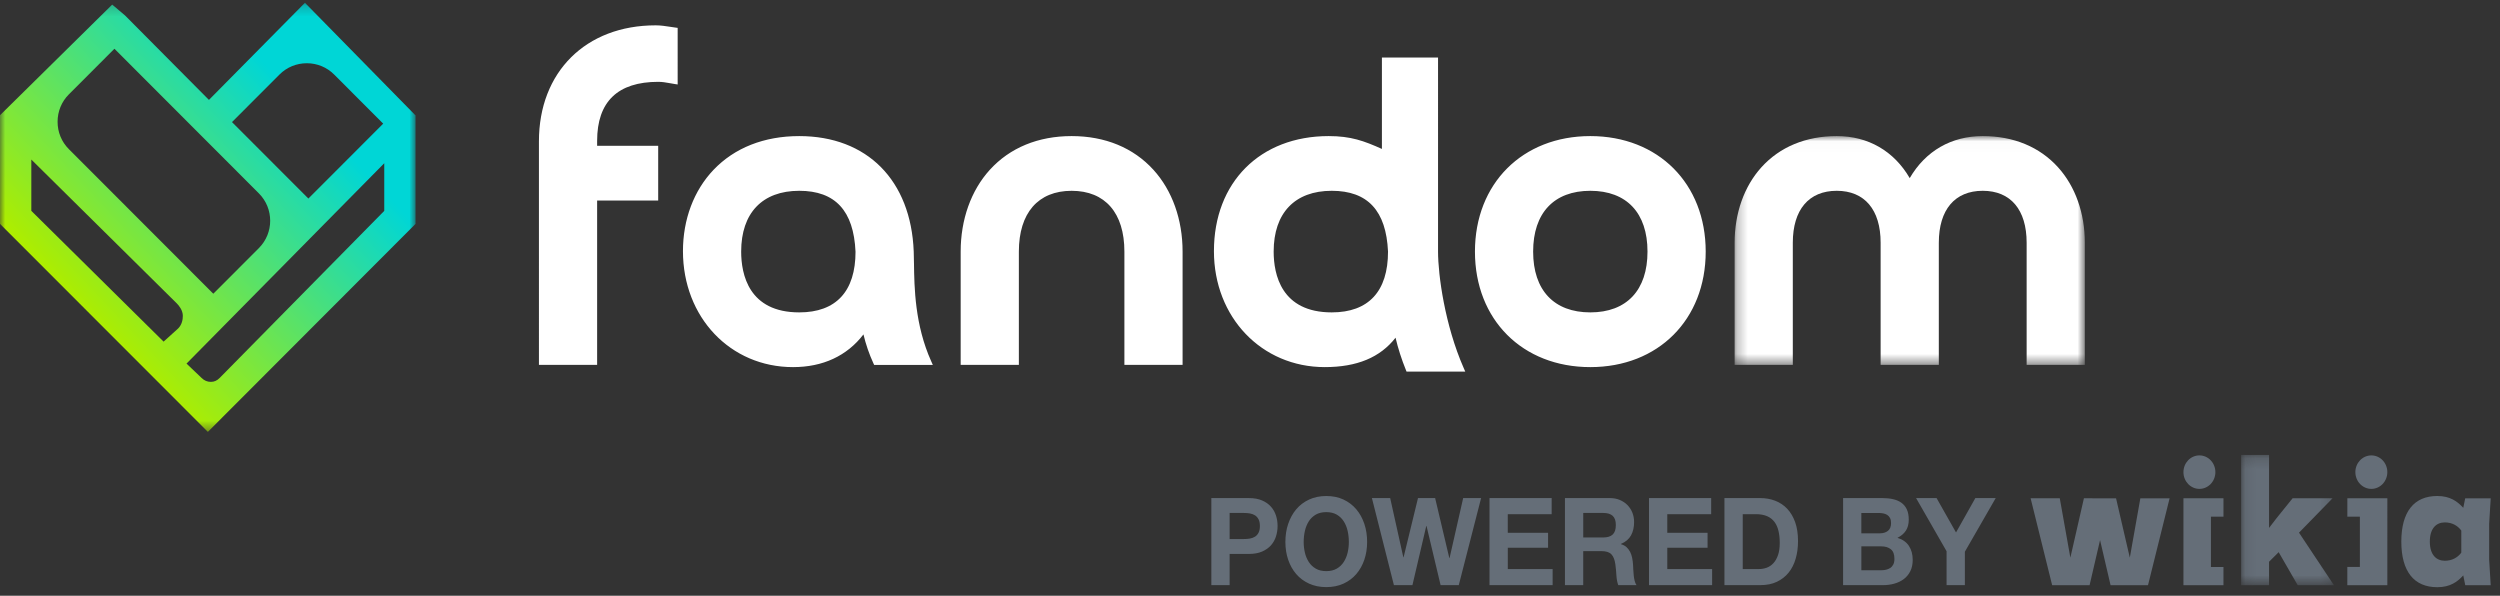 <svg width="235" height="56" viewBox="0 0 235 56" xmlns="http://www.w3.org/2000/svg" xmlns:xlink="http://www.w3.org/1999/xlink"><rect x="0" y="0" width="235" height="56" fill="#333333" stroke="none"/><defs><path id="a" d="M33.18 21.528V.02H.26v21.508z"/><path id="c" d="M39.063.214H0v40.333h39.063z"/><linearGradient x1="33.016%" y1="84.794%" x2="84.225%" y2="35.32%" id="d"><stop stop-color="#ADED00" offset="0%"/><stop stop-color="#00D6D6" offset="100%"/></linearGradient><path id="f" d="M8.823.188H.097v12.245h8.726V.188z"/></defs><g fill="none" fill-rule="evenodd"><path d="M61.63 2.382c-6.56 0-10.97 4.38-10.97 10.9V34.3h5.47V18.852h5.74v-5.144h-5.74v-.468c0-3.68 1.935-5.548 5.75-5.548.373 0 .73.063 1.106.13.144.027.29.053.438.076l.276.042V2.62l-.208-.028c-.166-.022-.33-.047-.49-.072-.44-.068-.897-.138-1.372-.138zM80.42 23.65c0 3.74-1.83 5.714-5.292 5.714-4.75 0-5.458-3.58-5.458-5.714 0-3.632 1.99-5.715 5.458-5.715 3.386 0 5.117 1.873 5.29 5.715m5.495 1.07c-.006-.4-.01-.763-.023-1.08-.257-6.69-4.38-10.848-10.762-10.848-3.293 0-6.08 1.098-8.06 3.176-1.85 1.942-2.87 4.655-2.87 7.64 0 6.214 4.45 10.9 10.347 10.9 2.804 0 5.08-1.06 6.62-3.075.224.943.54 1.86.94 2.727l.065.14h5.514l-.15-.34c-1.54-3.43-1.59-6.927-1.62-9.24M100.733 12.792c-3.145 0-5.804 1.096-7.69 3.17-1.766 1.943-2.74 4.673-2.74 7.688V34.3h5.47V23.65c0-3.632 1.81-5.714 4.96-5.714 3.152 0 4.96 2.082 4.96 5.714V34.3h5.47V23.65c0-3.015-.973-5.745-2.74-7.688-1.886-2.074-4.545-3.17-7.69-3.17M130.474 23.65c0 3.74-1.83 5.714-5.292 5.714-4.75 0-5.458-3.58-5.458-5.714 0-3.632 1.99-5.715 5.458-5.715 3.387 0 5.117 1.873 5.292 5.715m4.702 0V5.405H129.9V14c-1.68-.753-2.913-1.208-5.004-1.208-6.45 0-10.786 4.347-10.786 10.816 0 6.214 4.48 10.9 10.418 10.9 3.024 0 5.207-.905 6.654-2.763.23.988.57 2.047.973 3.036l.06.15h5.52l-.147-.336c-1.77-4.027-2.412-8.75-2.412-10.944M154.865 23.65c0 3.63-1.96 5.714-5.375 5.714-3.416 0-5.375-2.083-5.375-5.714 0-3.632 1.96-5.715 5.375-5.715 3.416 0 5.375 2.083 5.375 5.715m-5.375-10.858c-6.385 0-10.845 4.465-10.845 10.858 0 6.393 4.46 10.858 10.845 10.858 6.386 0 10.846-4.465 10.846-10.858 0-6.393-4.46-10.858-10.846-10.858" fill="#FFF"/><g transform="translate(162.794 12.772)"><mask id="b" fill="#fff"><use xlink:href="#a"/></mask><path d="M30.67 2.962C28.934 1.037 26.484.02 23.583.02c-2.953 0-5.374 1.398-6.863 3.95C15.232 1.418 12.81.02 9.858.02c-2.9 0-5.352 1.017-7.088 2.942C1.152 4.757.26 7.272.26 10.045v11.483h5.47V10.045c0-3.103 1.505-4.882 4.128-4.882s4.127 1.78 4.127 4.882v11.483h5.47V10.045c0-3.103 1.505-4.882 4.128-4.882s4.127 1.78 4.127 4.882v11.483h5.47V10.045c0-2.773-.89-5.288-2.51-7.083" fill="#FFF" mask="url(#b)"/></g><g transform="translate(0 .05)"><mask id="e" fill="#fff"><use xlink:href="#c"/></mask><path d="M17.186 29.645c0 .338-.077.816-.44 1.182l-1.368 1.236L2.944 19.77v-4.823l13.67 13.518c.213.213.572.65.572 1.18zM36.12 15.3v4.473L20.65 35.476c-.255.255-.512.37-.833.37-.33 0-.623-.126-.87-.372l-1.414-1.346 18.583-18.83zm-11.783 7.97l-4.287 4.29L6.47 13.966c-.682-.683-1.057-1.596-1.057-2.57 0-.975.375-1.887 1.055-2.57l4.29-4.293 13.578 13.595c1.416 1.418 1.416 3.725 0 5.142zm-2.53-11.843l4.468-4.473c.684-.684 1.596-1.06 2.566-1.06.972 0 1.884.377 2.57 1.062l4.61 4.617-7.034 7.04-2.567-2.57-4.612-4.616zm17.172-.71L28.875.426l-.21-.214-.21.213L19.64 9.34l-7.883-7.934-.01-.01-.01-.008-.984-.833-.204-.174-.192.19L.088 10.696 0 10.782v10.212l.086.086 19.246 19.26.208.207.208-.208 19.23-19.26.085-.088v-10.19l-.084-.086z" fill="url(#d)" mask="url(#e)"/></g><g><g transform="translate(210.568 42.575)"><mask id="g" fill="#fff"><use xlink:href="#f"/></mask><path fill="#656E78" mask="url(#g)" d="M.097 12.433V.188h2.626V7.05l.703-.915 1.508-1.87H8.69l-3.152 3.23 3.285 4.938H5.417l-1.79-3.105-.904.9v2.205"/></g><path fill="#656E78" d="M195.888 46.84l-1.274 5.58-.995-5.58h-2.74l2.023 8.167h3.52l.984-4.24.987 4.24h3.52l2.03-8.166h-2.75l-.99 5.58-1.294-5.58M231.362 51.95c-.337.454-.863.76-1.548.76-.784 0-1.41-.533-1.41-1.8 0-1.268.626-1.804 1.41-1.804.685 0 1.21.308 1.548.765v2.08zm2.62-2.734l.145-2.375h-2.397l-.183.896c-.55-.608-1.237-1.113-2.443-1.113-2.186 0-3.38 1.48-3.38 4.288 0 2.805 1.194 4.285 3.38 4.285 1.206 0 1.893-.502 2.443-1.11l.187.922h2.393l-.146-2.404v-3.387zM206.746 42.807c-.83 0-1.502.705-1.502 1.573 0 .87.672 1.575 1.502 1.575.828 0 1.5-.706 1.5-1.575 0-.868-.672-1.573-1.5-1.573M209.006 48.564V46.84H205.244V55.008h3.762v-1.713h-1.178v-4.73M221.405 44.38c0 .87.674 1.575 1.504 1.575.828 0 1.5-.705 1.5-1.575 0-.868-.672-1.573-1.5-1.573-.83 0-1.505.705-1.505 1.573M221.828 48.564v4.73h-1.18v1.713h3.763V46.84H220.65v1.724"/><g fill="#656E78"><path d="M116.92 50.67c.196 0 .386-.014.57-.045.18-.03.34-.09.48-.178.14-.087.25-.21.334-.372.084-.16.126-.37.126-.63s-.042-.47-.126-.63c-.084-.16-.195-.285-.334-.373-.14-.088-.3-.148-.48-.178-.184-.03-.374-.046-.57-.046h-1.336v2.453h1.335zm.47-3.85c.49 0 .905.074 1.248.223.343.15.622.346.837.59.215.245.372.524.47.837.1.314.148.638.148.975 0 .328-.05.65-.147.968-.1.317-.256.598-.47.843-.216.244-.495.44-.838.59-.343.15-.76.224-1.248.224h-1.806v2.934h-1.718V46.82h3.524zM122.66 51.95c.076.324.2.616.366.876.168.26.387.468.657.625.27.157.598.235.985.235s.715-.078.985-.234c.27-.156.49-.364.657-.624.168-.26.29-.552.366-.877.077-.325.115-.66.115-1.004 0-.36-.037-.707-.114-1.043-.076-.336-.198-.636-.366-.9-.168-.263-.387-.473-.657-.63-.27-.157-.598-.235-.985-.235s-.715.078-.985.234c-.27.158-.49.368-.657.63-.167.265-.29.565-.366.9-.077.337-.115.685-.115 1.044 0 .344.038.68.115 1.003m-1.57-2.706c.174-.523.426-.98.754-1.37.33-.39.732-.695 1.21-.917.478-.22 1.016-.332 1.614-.332.605 0 1.146.11 1.62.332.474.222.875.527 1.204.917.328.39.58.847.755 1.37.175.523.262 1.09.262 1.702 0 .596-.088 1.152-.263 1.668-.175.516-.427.965-.755 1.347-.33.383-.73.683-1.204.9-.474.218-1.015.327-1.62.327-.598 0-1.136-.11-1.614-.327-.478-.217-.88-.517-1.21-.9-.328-.38-.58-.83-.755-1.346-.176-.516-.263-1.072-.263-1.668 0-.61.087-1.18.262-1.702M135.416 55.004l-1.325-5.57h-.02l-1.303 5.57h-1.74l-2.068-8.185h1.717l1.237 5.57h.022l1.356-5.57h1.61l1.334 5.64h.022l1.28-5.64h1.686l-2.1 8.184M145.856 46.82v1.512h-4.125v1.754h3.787v1.4h-3.786v2.005h4.214v1.514h-5.932V46.82M150.705 50.522c.394 0 .69-.092.886-.275.198-.183.297-.48.297-.894 0-.398-.1-.686-.296-.865-.196-.18-.49-.27-.885-.27h-1.883v2.304h1.883zm.612-3.703c.35 0 .667.06.947.177.28.12.522.28.723.488.2.206.353.445.46.716.105.272.158.564.158.878 0 .48-.097.898-.29 1.25-.193.35-.51.618-.947.8v.024c.212.062.387.155.526.28.138.127.25.276.34.45.086.17.15.36.19.566.04.206.068.412.082.62.008.13.015.282.022.457.007.176.02.356.04.54.017.182.046.356.086.52.04.165.1.304.18.42h-1.718c-.094-.26-.153-.57-.175-.93-.02-.36-.053-.702-.097-1.03-.06-.43-.183-.743-.372-.94-.19-.2-.5-.3-.93-.3h-1.718v3.2h-1.718v-8.186h4.213zM160.85 46.82v1.512h-4.126v1.754h3.787v1.4h-3.786v2.005h4.214v1.514h-5.932V46.82M165.348 53.49c.248 0 .49-.04.722-.125.234-.084.44-.224.624-.42.182-.193.328-.447.438-.76.11-.314.164-.696.164-1.147 0-.413-.038-.785-.115-1.118-.076-.332-.2-.617-.377-.854-.175-.236-.406-.418-.695-.544-.288-.126-.643-.19-1.066-.19h-1.226v5.16h1.532zm.12-6.67c.504 0 .973.084 1.407.252.434.168.81.42 1.127.756.317.337.565.757.744 1.26.18.506.268 1.098.268 1.778 0 .596-.073 1.146-.22 1.65-.145.505-.365.94-.66 1.307-.296.367-.665.655-1.106.866-.442.21-.962.314-1.56.314h-3.37V46.82h3.37zM176.807 53.605c.167 0 .328-.017.48-.05.154-.036.29-.093.406-.173.117-.08.21-.19.28-.327.07-.137.103-.313.103-.527 0-.42-.113-.72-.34-.9-.225-.18-.524-.27-.897-.27h-1.872v2.247h1.84zm-.1-3.473c.308 0 .56-.076.756-.23.197-.152.296-.4.296-.744 0-.19-.034-.348-.1-.47-.065-.122-.153-.218-.262-.287-.11-.068-.236-.115-.378-.142-.142-.027-.29-.04-.443-.04h-1.61v1.914h1.74zm.22-3.313c.372 0 .712.034 1.018.103.306.068.57.18.788.338.22.158.39.366.51.626s.18.58.18.963c0 .41-.09.755-.27 1.03-.178.275-.442.5-.792.676.482.146.84.4 1.08.763.236.362.354.8.354 1.31 0 .414-.076.77-.23 1.073-.153.302-.36.548-.618.74-.26.19-.554.332-.886.423-.332.092-.673.138-1.023.138h-3.787V46.82h3.677zM180.112 46.82h1.926l1.828 3.232 1.817-3.233h1.915l-2.9 5.043v3.14h-1.72v-3.186"/></g></g></g></svg>
